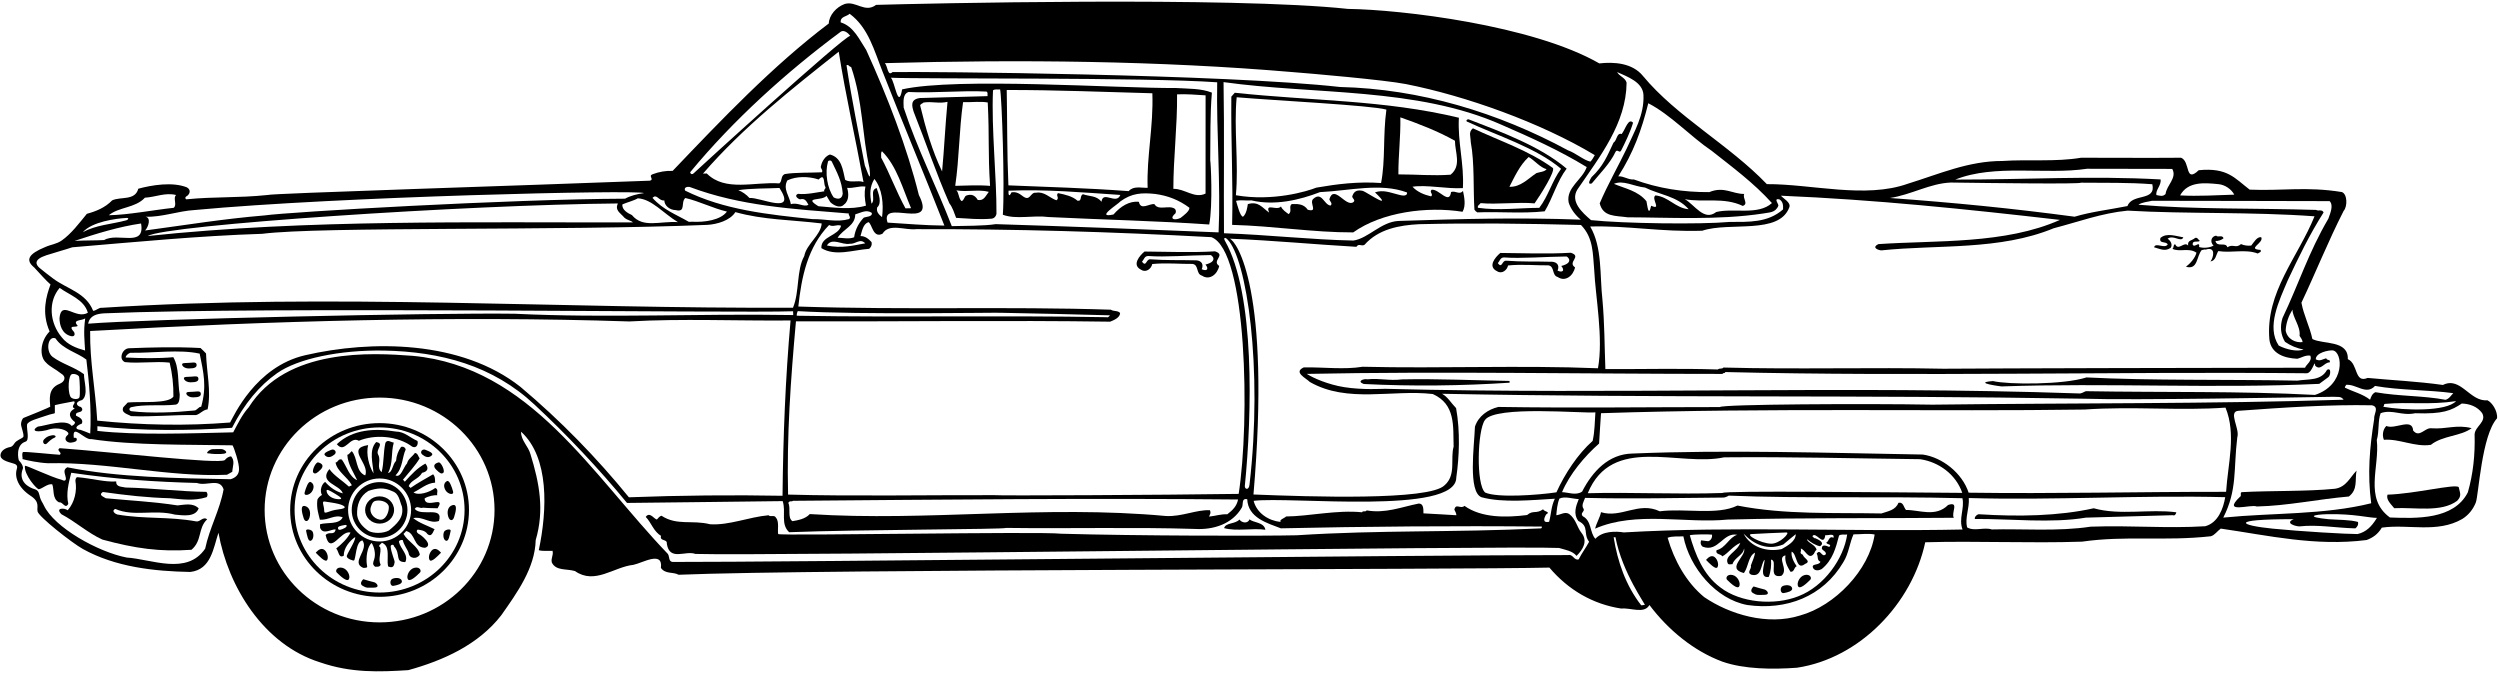 <?xml version="1.0" encoding="UTF-8"?>
<svg xmlns="http://www.w3.org/2000/svg" xmlns:xlink="http://www.w3.org/1999/xlink" width="519pt" height="140pt" viewBox="0 0 519 140" version="1.1">
<g id="surface1">
<path style=" stroke:none;fill-rule:nonzero;fill:rgb(0%,0%,0%);fill-opacity:1;" d="M 46.672 95.508 C 45.613 96.434 23.328 93.84 12.371 93.039 C 11.598 93.586 13.031 93.918 12.41 94.41 C 11.512 94.383 5.328 93.723 4.758 93.84 C 4.449 94.418 4.762 94.98 4.676 95.309 C 5.582 95.562 8.035 96.09 9.977 96.168 C 22.332 95.875 35.152 99.105 47.125 98.559 C 47.488 98.336 47.855 98.168 48.219 97.945 C 48.289 96.781 48.844 95.711 47.969 94.73 C 47.441 94.797 47.027 95.074 46.672 95.508 "/>
<path style=" stroke:none;fill-rule:nonzero;fill:rgb(0%,0%,0%);fill-opacity:1;" d="M 21.254 112.016 C 28.113 113.871 33.156 114.586 39.746 114.137 C 42.016 112.223 41.047 109.66 43.004 107.812 C 42.137 107.148 41.594 108.379 40.742 108.246 C 35.008 107.191 30.059 107.805 24.328 106.805 C 23.957 106.711 23.039 106.047 23.926 105.652 C 27.777 107.34 32.008 105.691 36.32 106.836 C 38.016 107 40.562 107.406 41.246 105.535 C 40.051 104.355 38.426 104.77 36.848 104.922 C 31.965 104.16 27.152 103.926 21.961 103.438 C 21.531 103.133 20.359 102.797 21.344 102.137 C 26.383 102.84 30.516 103.305 35.273 103.434 C 37.922 103.676 40.309 104.031 42.871 103.219 C 43.184 102.945 43.113 102.367 42.844 102.109 C 37.398 102.055 31.516 101.32 26.07 101.211 C 25.379 101.02 24.012 101.16 24.137 99.945 C 21.918 100.137 19.074 99.312 16.051 99.059 C 15.785 99.039 15.613 99.637 15.66 99.875 C 16.02 101.836 15.516 104.289 14.055 105.93 C 13.301 105.371 11.402 105.426 12.758 106.762 C 15.652 108.266 18.258 110.672 21.254 112.016 "/>
<path style=" stroke:none;fill-rule:nonzero;fill:rgb(0%,0%,0%);fill-opacity:1;" d="M 516.379 83.094 C 512.746 83.457 510.852 78.07 507.152 79.918 C 501.797 79.172 496.719 78.945 491.527 78.457 C 488.711 79.645 489.598 75.5 487.406 74.559 C 487.555 70.539 482.195 71.535 480.051 70.379 C 479.504 67.805 478.219 65.359 477.777 62.836 C 480.672 56.734 483.336 50.055 486.539 43.785 C 487.359 42.867 487.328 40.305 486.176 39.871 C 478.828 38.68 473.801 39.656 467.031 39.371 C 463.898 36.977 462.426 34.746 456.457 35.336 C 453.523 38.113 454.77 33.535 452.793 32.746 C 444.926 32.809 439.902 32.738 432.035 32.746 C 426.828 33.633 421.004 33.059 415.73 33.418 C 408.652 33.406 402.652 36.109 396.055 38.145 C 387.219 41.297 376.039 38.18 366.797 38.227 C 358.961 30.047 348.074 24.227 341.074 15.762 C 338.887 13.074 335.074 12.812 332.02 13.164 C 318.168 5.207 290.926 1.996 279.832 1.848 C 255.672 -0.746 191.051 0.746 181.879 1.012 C 179.551 2.766 177.68 0.125 175.375 0.824 C 173.598 1.453 172.113 3.188 172.055 4.879 C 160.418 13.656 149.797 24.836 139.641 35.477 C 138.367 35.406 136.789 35.66 135.484 36.172 C 134.492 36.52 135.883 37.219 134.941 37.508 C 110.035 38.473 55.73 40.16 55.582 40.48 C 49.102 41.137 44.867 40.781 38.652 41.379 C 38.438 41.281 38.426 40.91 38.637 40.797 C 39.262 40.516 39.863 39.496 38.793 38.891 C 35.801 37.711 31.543 38.41 28.711 39.176 C 28.043 41.73 25.059 40.758 23.285 41.598 C 21.797 43.121 19.969 43.859 18.031 44.387 C 16.457 46.32 14.758 48.574 12.801 49.934 C 11.723 50.688 10.477 50.781 9.332 51.312 C 5.863 52.746 5.238 53.996 7.109 55.535 C 7.988 56.496 9.738 58.434 10.488 59.059 C 9.613 61.434 8.57 64.871 10.301 68.809 C 8.258 70.871 8.176 74.059 9.551 75.262 C 10.254 76.07 11.734 76.754 12.609 77.496 C 13.926 78.246 13.375 79.281 12.363 79.684 C 9.863 80.684 10.363 82.996 10.426 84.434 C 10.336 84.547 5.613 86.496 4.926 86.746 C 4.609 86.863 4.371 87.594 4.363 88.059 C 4.355 88.609 5.125 90.426 4.801 90.746 C 4.426 91.121 3.426 91.371 2.988 92.059 C 2.77 92.406 2.504 92.727 2.152 92.793 C 1.051 92.996 0.23 93.57 0.113 94.371 C -0.043 95.441 1.363 95.809 2.863 96.246 C 3.617 96.469 3.637 96.891 3.488 97.371 C 2.988 98.996 3.738 101.211 6.363 102.934 C 8.363 104.246 7.594 105.27 7.801 106.184 C 8.051 107.289 14.926 112.703 17.188 113.961 C 23.961 117.734 32.051 118.602 39.508 118.738 C 43.824 118.246 44.281 113.797 45.352 110.598 C 47.355 121.793 54.703 133.812 66.426 137.496 C 72.926 139.746 78.801 139.496 84.766 139.121 C 92 137.125 99.301 133.855 104.043 127.754 C 107.344 123.062 111.059 117.941 111.211 112.125 C 113.043 105.895 111.988 100.324 110.129 94.305 C 109.656 92.574 108.121 91.418 108.176 89.621 C 114.051 94.996 113.621 105.824 111.852 114.223 C 112.703 114.461 113.754 114.328 114.707 114.352 C 114.945 115.297 114.324 115.844 114.562 116.785 C 115.457 118.559 117.555 118.023 119.367 118.551 C 123.465 121.449 127.426 117.691 131.48 117.262 C 133.371 116.891 137.68 114.234 137.203 117.895 C 138.137 119.238 139.707 118.668 140.887 119.32 C 169.719 118.121 303.812 118.277 321.652 117.832 C 325.586 122.473 330.688 125.445 336.574 126.336 C 338.523 126.125 341.363 127.523 342.418 125.594 C 346.312 130.766 351.613 135.156 357.594 137.367 C 362.074 138.93 367.926 138.996 373.051 138.621 C 386.098 136.672 396.973 125.273 399.68 112.574 C 410.395 112.27 421.289 112.809 432.215 112.449 C 441.422 111.137 449.379 112.391 458.965 111.328 C 459.805 111.094 460.309 110.234 461.031 109.738 C 470.844 111.152 480.68 113.465 491.312 112.109 C 492.672 111.594 493.656 110.883 494.465 109.539 C 499.934 108.75 505.961 110.746 511.156 107.746 C 512.52 106.902 513.43 105.684 513.973 104.34 C 514.566 102.875 515.16 90.414 518.387 86.84 C 518.543 85.289 517.301 83.496 516.379 83.094 Z M 486.973 79.902 C 489.133 79.633 491.207 82.129 493.051 80.121 C 498.148 81.035 504.156 80.922 509.301 81.621 C 508.891 82.004 508.465 82.816 507.676 82.996 C 503.109 82.121 497.977 82.289 493.145 81.422 C 492.465 81.703 492.223 82.398 492.027 82.984 C 490.461 81.762 488.547 81.34 486.832 80.488 C 486.664 80.176 487.141 80.164 486.973 79.902 Z M 509.887 83.273 C 507.801 85.496 499.113 85.215 494.707 84.441 C 495.074 84.324 494.746 83.965 495.113 83.848 C 500.227 83.387 504.176 84.121 509.887 83.273 Z M 486.531 82.98 C 458.613 83.871 431.246 83.637 401.148 84.008 C 387.621 83.754 357.41 83.918 357.059 84.508 C 341.949 84.512 326.742 84.727 311.051 84.48 C 308.898 85.016 306.93 86.34 306.199 88.578 C 306.051 92.621 304.719 102.121 307.562 103.227 C 312.051 104.457 318.219 103.789 322.781 103.535 C 321.984 105.25 322.074 106.516 321.598 108.324 C 320.18 108.629 320.52 107.562 320.973 106.809 C 322.012 106.199 320.48 106.242 320.359 105.719 C 318.91 106.762 318.305 105.828 317.016 106.922 C 312.699 107.465 307.578 107.555 304.02 105.016 C 303.25 105.777 302.207 104.379 301.93 105.812 C 302.152 106.23 302.379 106.699 302.332 106.965 C 300.32 106.809 297.781 106.723 295.508 106.574 C 295.484 105.781 295.605 104.512 294.496 104.543 C 290.82 105.281 287.586 106.641 283.711 105.957 C 283.512 106.383 282.918 105.926 282.77 106.352 C 277.578 105.812 271.648 107.191 267 107.219 C 266.641 107.598 265.488 107.895 265.871 108.359 C 263.383 108.113 260.906 106.543 260.254 103.973 C 267.836 103.023 302.332 106.965 302.324 99.148 C 302.941 94.852 303.164 89.613 302.285 84.727 C 301.309 83.75 300.531 82.348 299.352 81.746 C 344.59 82.641 385.508 81.965 432.121 82.766 C 443.301 83.121 476.676 82.496 484.426 82.371 C 485.203 82.469 485.996 82.176 486.531 82.98 Z M 331.203 85.605 C 331.051 87.562 331.102 89.41 330.633 91.535 C 327.59 94.211 324.855 98.355 323.113 102.207 C 319.219 102.789 310.855 103.387 308.324 102.254 C 306.387 100.621 306.719 89.289 308.273 87.199 C 310.387 84.121 328.891 85.883 331.203 85.605 Z M 254.301 49.996 C 253.953 49.391 254.277 49.164 254.789 49.672 C 258.801 53.621 262.219 76.289 259.398 100.617 C 259.25 101.902 258.359 101.559 258.426 100.871 C 259.926 85.949 260.551 60.996 254.301 49.996 Z M 251.172 105.918 C 248.367 105.785 245.348 107.297 242.066 107.125 C 216.645 104.777 192.66 108.305 168.105 106.723 C 167.184 107.754 165.605 108.008 164.504 108.199 C 163.426 107.438 164.215 105.512 163.656 104.418 C 163.902 103.832 164.391 104.238 164.594 103.969 C 196.543 103.707 226.273 103.398 257.023 103.695 C 256.746 105.078 255.926 105.891 254.785 106.77 C 253.41 106.703 252.473 107.098 250.996 107.246 C 251.195 106.766 251.449 106.492 251.172 105.918 Z M 206.395 102.793 C 192.871 102.754 176.824 103.043 163.605 102.676 C 163.312 90.379 164.148 78.734 165.238 66.715 C 185.629 66.773 209.547 66.469 230.473 66.781 C 231.309 66.441 232.512 65.93 232.535 64.98 C 232.047 64.41 231.207 64.699 230.613 64.293 C 208.938 63.582 188.098 64.379 165.73 63.637 C 166.402 57.438 167.656 51.328 172.121 46.711 C 173.035 47.215 173.648 46.512 174.609 46.852 C 174.09 49.031 170.391 48.977 170.516 51.512 C 173.414 53.277 177.023 51.906 180.449 51.652 C 180.859 51.273 181.059 50.844 180.938 50.266 C 180.34 49.598 179.582 48.984 178.633 49.012 C 178.973 47.945 179.145 46.516 180.293 46.113 C 181.043 46.461 181.234 49.57 183.215 48.512 C 184.574 46.254 187.895 47.852 190.211 47.574 C 210.812 47.523 230.793 48.125 251.48 49.234 C 258.926 51.996 259.477 87.516 257.148 102.531 C 241.309 102.766 207.191 102.93 206.395 102.793 Z M 130.641 66.734 C 141.555 66.109 152.93 66.637 164.121 66.531 C 163.039 78.711 162.582 90.664 162.453 102.922 C 152.41 102.727 141.059 102.836 130.559 103.238 C 123.883 95.027 116.32 87.262 108.043 80.312 C 95.781 70.621 77.117 70.57 63.332 73.75 C 53.051 76.121 48.477 86.477 47.773 87.711 C 38.707 88.441 29.512 88.277 20.188 87.324 C 19.785 80.574 18.633 75.168 18.715 68.719 C 56.367 66.605 94.371 65.535 130.641 66.734 Z M 18.301 67.199 C 18.625 65.5 20.094 65.141 21.621 65.047 C 55.758 63.609 153.039 65.047 164.648 64.617 C 164.656 64.879 164.664 65.145 164.672 65.406 C 144.75 65.07 126.238 66.066 106.824 65.133 C 90.918 64.895 29.426 66.246 18.301 67.199 Z M 165.602 64.59 C 178.773 65.383 207.07 64.848 207.812 64.934 C 215.582 65.086 222.879 65.25 230.438 65.461 C 230.336 65.57 230.082 66 229.707 65.852 C 208.145 65.453 187.664 65.922 165.414 65.547 C 165.352 65.176 165.504 64.91 165.602 64.59 Z M 166.059 41.387 C 167.156 41.094 167.387 41.773 167.832 42.5 C 166.949 43.105 165.598 41.93 164.184 42.391 C 163.926 40.762 162.457 39.219 163.465 37.445 C 165.34 36.551 167.93 36.582 169.953 37.266 C 171.34 35.801 170.934 38.188 171.316 38.758 C 171.594 39.172 170.91 39.297 171.133 39.715 C 169.605 39.914 167.402 40.453 165.656 40.238 C 164.77 40.633 165.684 41.293 166.059 41.387 Z M 161.789 38.074 C 156.656 37.691 150.539 39.871 146.73 36.016 C 146.469 36.023 146.203 36.031 145.941 36.039 C 154.277 26.402 164.305 18.512 174.121 10.734 C 175.602 20.098 177.52 28.281 179.266 37.797 C 178.145 37.352 176.527 38.031 175.449 37.32 C 174.969 35.273 174.738 32.691 172.293 32.074 C 171.297 32.422 170.641 33.496 170.457 34.398 C 170.211 34.984 170.898 35.176 170.652 35.766 C 168.277 35.887 165.105 35.762 162.898 36.141 C 162.012 36.59 162.461 37.527 161.789 38.074 Z M 155.59 41.102 C 154.938 40.379 154.129 39.82 153.273 39.477 C 155.797 39.09 159.234 39.148 161.816 39.023 C 165.57 44.781 157.75 40.883 155.59 41.102 Z M 175.734 13.543 C 176.203 13.32 176.324 13.949 176.691 13.887 C 179.168 21.105 178.938 27.98 180.508 34.906 C 180.926 38.594 179.992 35.398 179.539 34.355 C 178.301 27.891 176.77 20.383 175.734 13.543 Z M 174.949 40.188 C 174.824 41.301 174.035 41.48 173.07 40.98 C 171.695 39.012 171.25 35.809 171.875 33.625 C 171.875 33.266 172.562 33.188 172.703 33.594 C 173.77 35.836 174.773 37.605 174.949 40.188 Z M 171.582 40.652 C 171.805 41.066 172.137 41.535 172.359 41.949 C 172.75 42.375 174.305 43.48 175.227 42.453 C 176.363 41.625 176.156 39.941 175.867 39 C 177.297 39.117 178.285 38.562 179.664 38.734 C 179.387 40.168 179.523 41.273 179.773 42.691 C 176.633 43.625 172.863 43.047 169.898 42.812 C 166.621 40.793 170.664 41.785 171.582 40.652 Z M 177.555 44.5 C 178.812 44.145 179.848 43.43 180.98 44.191 C 181.16 45.031 179.84 44.961 179.316 45.188 C 178.188 46.383 177.539 47.719 177.316 49.258 C 176.223 49.711 174.785 49.332 173.887 49.355 C 175.152 47.418 177.516 46.93 177.555 44.5 Z M 183.102 31.402 C 186.199 34.484 187.387 39.152 189.141 43.223 C 188.77 43.23 188.348 43.242 187.977 43.254 C 186.086 39.82 184.711 36.004 182.93 32.727 C 182.969 32.305 182.793 31.727 183.102 31.402 Z M 183.117 45.082 C 182.414 44.52 181.871 43.953 182.109 43.051 C 183.141 42.121 182.398 40.242 181.996 39.039 C 180.477 39.504 181.852 41.418 180.926 42.289 C 180.555 40.348 180.512 38.816 181.52 37.148 C 183.16 39.164 183.461 42.324 183.117 45.082 Z M 179.625 50.516 C 177.469 50.891 174.691 51.656 171.66 50.949 C 172.773 49.227 174.777 50.914 176.406 50.605 C 177.621 50.73 178.535 49.383 179.625 50.516 Z M 205.02 19.957 C 200.32 20.09 195.676 20.219 190.977 20.352 C 188.926 20.621 189.301 21.996 189.688 23.238 C 192.242 29.664 194.32 35.895 197.086 42.207 C 197.742 43.031 198.094 44.184 198.492 45.23 C 201.188 45.367 203.152 45.629 205.945 45.391 C 206.469 45.27 206.723 44.945 206.867 44.414 C 206.914 36.699 205.793 26.855 206.145 18.762 C 206.508 18.438 207.145 18.629 207.621 18.562 C 207.98 20.086 208.605 38.555 208.191 44.586 C 211.02 45.617 214.426 44.625 217.715 45.059 C 228.559 45.598 240.238 45.852 251.035 46.605 C 251.816 42.516 251.352 33.445 251.242 33.289 C 251.312 28.32 251.191 24.047 251.586 19.227 C 249.344 18.34 246.812 18.438 244.164 18.273 C 231.91 18.355 198.688 16 187.281 18.555 C 186.508 22.961 185.758 16.906 184.945 16.137 C 191.344 16.434 237.762 16.023 252.688 17.086 C 252.5 27.336 253.441 38.297 252.98 48.242 C 237.859 47.609 221.941 47 206.715 46.531 C 204.242 46.918 200.387 46.867 197.59 46.945 C 194.344 38.531 190.43 30.93 187.602 22.348 C 187.551 20.996 187.414 19.5 188.617 19.098 C 193.91 19.371 199.754 18.73 204.781 19.012 C 205.152 19.16 204.957 19.641 205.02 19.957 Z M 198.305 38.578 C 199.148 32.902 199.094 27.148 199.93 21.211 C 202.051 21.246 203.516 21.004 205.055 21.277 C 205.422 28.66 205.078 31.523 205.539 38.59 C 203.422 38.383 200.047 38.531 198.305 38.578 Z M 205.273 39.828 C 204.551 40.746 204.262 41.723 202.984 41.512 C 202.371 40.473 201.598 40.223 200.551 40.621 C 200.188 40.844 200.145 41.523 199.676 41.746 C 199.035 41.5 199.082 39.93 198.543 39.523 C 200.922 39.91 203.215 39.258 205.273 39.828 Z M 196.703 21.141 C 196.215 26.277 196.027 30.828 195.578 35.594 C 193.504 31.266 192.156 26.605 191.02 21.883 C 191.168 21.508 191.539 21.496 191.742 21.281 C 193.531 21.02 194.973 21.559 196.703 21.141 Z M 250.273 40.184 C 247.98 41.305 245.965 39.141 243.59 39.207 C 243.574 33.027 244.434 26.031 244.359 19.59 C 246.152 19.484 248.535 19.684 250.281 19.793 C 250.242 25.922 250.312 34.055 250.273 40.184 Z M 246.922 43.129 C 246.996 43.812 245.648 44.801 245.078 45.242 C 244.051 45.746 242.766 45.621 243.738 44.539 C 244.211 44.316 244.191 43.68 243.918 43.371 C 242.73 42.453 240.496 43.84 239.664 42.383 C 238.605 42.199 236.801 43.781 236.43 41.891 C 234.469 41.684 232.602 42.844 231.168 44.523 C 227.285 45.371 232.062 42.438 232.621 41.789 C 234.953 40.086 237.062 39.973 239.816 40.266 C 242.469 40.613 244.816 41.551 246.922 43.129 Z M 219.309 41.582 C 217.922 41.094 216.77 39.699 215.09 40.012 C 213.816 39.836 213.93 41.996 212.254 40.672 C 211.605 40.16 210.91 39.758 209.965 39.941 C 209.52 41.012 209.289 40.438 209.371 39.59 C 217.129 39.266 224.754 39.949 232.586 40.469 C 231.746 42.605 228.965 39.461 228.664 41.898 C 227.676 40.555 226.098 40.809 224.816 40.316 C 224.086 40.656 224.699 41.801 223.691 41.668 C 222.664 40.746 221.066 40.371 219.633 40.094 C 219.121 40.637 220.031 41.086 219.309 41.582 Z M 238.25 38.988 C 236.824 39.027 235.332 38.543 234.309 39.68 C 225.625 39.027 217.695 38.828 209.344 38.48 C 209.035 31.359 209.121 25.07 208.996 18.684 C 218.98 18.664 229.609 19.105 239.23 19.363 C 239.477 26.328 238.016 32.496 238.25 38.988 Z M 325.648 42.023 C 326.059 43.387 327.098 44.73 328.18 45.598 C 315.012 45.121 303.508 45.445 290.367 45.867 C 286.727 46.023 284.078 49.48 280.973 49.938 C 272.148 49.762 263.352 48.742 254.098 48.422 C 254.02 38.227 254.195 27.555 254.008 17.047 C 272.887 19.688 294.074 18.086 311.672 25.883 C 317.715 28.516 323.707 31.199 329.402 34.684 C 328.527 37.297 325.086 38.926 325.648 42.023 Z M 255.289 49.551 C 264.598 49.922 272.809 50.746 281.59 51.238 C 282.098 50.434 282.594 51.211 283.27 50.824 C 286.188 47.52 290.551 46.762 294.559 46.543 C 305.695 46.281 316.422 46.402 328.211 46.707 C 330.82 49.379 330.648 52.66 330.953 55.977 C 331.219 61.621 332.887 70.188 331.738 76.453 C 315.664 75.793 299.047 76.527 282.871 76.137 C 279.086 76.77 274.738 76.207 270.672 76.266 C 268.43 77.281 271.105 78.473 271.922 79.297 C 279.707 83.777 289.129 80.82 297.449 81.801 C 302.211 83.938 301.652 88.496 301.773 92.719 C 301.051 95.219 302.359 98.617 299.887 100.746 C 296.719 103.957 271.852 103.121 260.219 102.656 C 263.887 59.957 256.68 50.039 255.289 49.551 Z M 480.629 75.91 C 481.77 77.094 482.508 75.168 483.621 75.246 C 483.973 74.547 482.992 74.898 482.926 74.371 C 482.191 74.551 481.609 75.09 480.75 74.586 C 480.766 73.211 483.402 72.668 484.301 72.746 C 486.371 73.059 486.973 79.902 480.59 81.984 C 464.98 81.156 449.094 81.496 433.027 81.211 C 432.504 81.383 432.145 81.762 431.508 81.676 C 382.688 79.996 335.738 81.961 287.547 80.715 C 287 80.703 282.918 80.988 279.051 80.371 C 275.707 79.84 272.59 78.469 271.293 77.621 C 298.852 77.059 329.344 77.629 357.602 77.625 C 357.699 77.305 358.078 77.613 358.172 77.238 C 397.395 78.199 439.777 77.109 478.93 77.488 C 480.09 77.352 480.586 74.379 480.629 75.91 Z M 478.008 71.02 C 476.535 71.219 474.82 70.367 474.508 68.633 C 474.57 67.047 475.109 65.605 475.918 64.262 C 475.91 65.848 477.652 67.805 477.391 69.715 C 477.613 70.133 477.992 70.488 478.008 71.02 Z M 483.629 41.754 C 484.5 42.629 483.754 44.285 483.363 45.406 C 479.23 52.445 477.246 58.891 473.852 66.012 C 473.32 67.715 473.422 69.402 474.363 70.961 C 475.547 71.773 476.828 72.32 478.211 72.543 C 476.957 73.105 474.566 72.539 473.062 71.738 C 470.473 67.848 473.121 62.492 474.953 58.164 C 477.195 53.398 479.492 48.633 482.375 44.113 C 482.09 43.383 481.262 43.883 480.828 43.578 C 468.301 43.191 455.523 43.496 443.93 42.504 C 444.758 41.949 445.812 41.922 446.758 41.684 C 460.016 41.68 470.848 41.746 483.629 41.754 Z M 460.555 38.23 C 461.93 38.352 463.277 39.316 463.836 40.41 C 460.562 40.504 456.242 40.781 452.59 40.566 C 454.199 37.617 457.691 37.941 460.555 38.23 Z M 433.262 35.035 C 439.121 35.031 445.039 35.074 450.957 35.066 C 452.012 36.941 449.785 38.43 449.57 40.281 C 448.953 40.883 448.426 40.621 447.676 40.496 C 447.434 39.445 448.73 38.512 448.535 37.25 C 433.934 36.445 420.648 37.293 405.91 37.285 C 414.164 33.988 424.633 36.336 433.262 35.035 Z M 404.977 37.895 C 413.801 38.016 431.926 38.242 432.02 37.926 C 437.199 37.988 441.789 37.859 446.82 38.246 C 447.66 41.867 442.645 40.055 441.664 42.777 C 437.988 43.516 434.199 43.938 430.688 44.988 C 417.594 43.242 405.938 42.09 392.336 41.102 C 396.754 40.449 400.648 38.066 404.977 37.895 Z M 427.645 45.652 C 416.27 50.727 401.984 49.859 389.965 50.676 C 388.348 51.461 390.16 51.988 390.582 51.977 C 402.434 50.746 415.094 52.027 426.371 47.379 C 431.406 46.078 436.266 44.25 441.691 43.727 C 453.809 44.441 467.527 43.953 480.496 44.906 C 477.09 53.348 470.27 60.672 471.125 70.473 C 471.477 73.473 474.301 74.371 476.945 74.48 C 477.836 74.246 478.559 73.695 479.617 73.824 C 480.074 74.973 478.773 75.645 478.527 76.34 C 463.316 76.344 413.984 76.465 403.422 76.547 C 388.57 76.227 373.105 76.715 357.777 76.301 C 357.523 76.676 356.934 76.375 356.625 76.703 C 348.746 76.449 341.309 76.656 333.277 76.621 C 333.086 71.66 333.121 67.273 332.66 62.164 C 332.098 57.266 332.672 51.336 330.121 47.023 C 337.879 46.805 344.891 48.191 353.387 47.898 C 359.09 45.996 369.387 48.789 371.473 43.008 C 371.816 42.047 370.262 41.246 369.715 40.629 C 389.281 41.449 408.09 43.402 427.645 45.652 Z M 355.352 31.312 C 359.672 34.73 364.039 37.934 367.855 42.156 C 364.973 44.773 359.801 43.125 356.289 44.016 C 353.754 45.988 351.863 42.555 349.77 41.348 C 353.539 42.086 357.836 40.855 361.801 42.75 C 363.055 42.293 361.703 41.223 362.098 40.262 C 359.617 40.277 357.926 38.621 354.852 39.883 C 349.52 39.926 344.266 39.125 339.195 37.258 C 337.984 37.348 337.113 36.527 335.953 36.609 C 339.094 31.715 340.809 26.969 342.184 21.434 C 346.848 23.84 350.988 28.371 355.352 31.312 Z M 342.781 42.707 C 342.219 45.258 341.984 42.57 341.805 41.781 C 340.055 39.613 337.398 39.16 335.047 38.168 C 336.98 37.32 339.129 38.688 341.516 38.938 C 344.516 40.438 348.164 40.703 350.566 43.438 C 347.812 43.199 346.426 40.859 343.672 40.566 C 342.688 41.227 345.082 43.75 342.781 42.707 Z M 337.68 17.176 C 337.438 16.129 336.164 15.848 335.715 14.961 C 337.805 15.906 341.055 17.027 341.184 19.719 C 341.355 23.941 339.285 27.273 337.695 30.855 C 335.949 34.496 333.734 38.363 332.098 42.215 C 332.812 45.098 335.426 44.746 337.883 45.113 C 346.441 45.137 356.707 45.746 366.016 44.324 C 367.25 44.062 368.551 44.25 369.191 42.703 C 369.234 42.277 368.145 41.148 369.367 41.375 C 370.172 41.828 370.195 42.621 370.164 43.469 C 367.008 46.262 363.066 46.066 359.07 46.074 C 353.062 46.625 336.969 46.406 330.297 45.699 C 328.508 44.164 325.906 41.859 327.473 39.332 C 332.191 32.438 337.598 25.578 337.68 17.176 Z M 268.211 14.957 C 271.758 15.227 287.477 16.586 291.883 17.457 C 304.211 19.895 319.758 25.402 331.078 32.203 C 330.773 32.688 330.574 33.172 330.164 33.551 C 328.781 33.273 327.156 31.785 325.504 31.199 C 311.02 23.367 294.77 18.438 278.176 18.059 C 254.383 15.398 192.09 14.828 185.281 14.965 C 184.254 15.945 184.297 13.727 183.695 13.109 C 211.562 12.324 240.73 12.613 268.211 14.957 Z M 176.383 2.855 C 180.32 5.754 181.516 10.633 183.219 14.863 C 187.484 25.785 191.785 35.91 196.055 46.832 C 191.828 46.789 188.438 46.465 184.258 46.211 C 182.527 40.977 194.719 48.242 190.754 40.48 C 188.309 30.621 184.262 20.117 179.816 10.363 C 178.438 8.289 177.25 5.473 174.531 4.648 C 174.391 3.387 175.82 3.453 176.383 2.855 Z M 174.586 6.551 C 175.312 6.16 176.129 6.93 176.512 7.445 C 175.242 7.43 144.316 35.641 144.02 35.961 C 143.688 36.312 143.312 36.125 143.289 35.742 C 152.23 24.926 163.254 14.949 174.586 6.551 Z M 143.164 38.809 C 153.734 42.789 164.582 43.383 176.23 44.324 C 176.027 44.648 176.777 45.102 176.262 45.484 C 173.586 46.195 171.613 45.457 168.656 45.488 C 159.438 44.531 150.273 43.574 142.234 39.574 C 141.898 38.898 142.688 38.719 143.164 38.809 Z M 137.91 41.598 C 137.941 42.707 139.035 43.605 140.301 43.621 C 142.48 44.145 141.246 41.98 142.281 41.105 C 145.258 41.816 147.938 43.219 150.914 43.926 C 149.594 45.707 146.277 46.168 143.738 46.031 C 143.527 46.035 143.266 46.043 143 46.051 C 140.312 44.488 137.648 43.559 135.465 41.086 C 136.336 40.109 136.812 41.812 137.91 41.598 Z M 140.73 46.113 C 136.926 45.871 133.477 47.43 131.18 44.641 C 130.379 44.293 129.035 43.539 129.219 42.426 C 130.262 41.973 131.574 41.672 132.402 41.172 C 135.312 41.301 137.801 44.371 140.73 46.113 Z M 129.625 45.188 C 130.25 45.75 131.109 45.805 131.383 46.168 C 98.637 46.242 63.855 45.477 30.68 48.996 C 34.238 46.684 97.312 42.496 128.262 42.238 C 127.613 43.684 128.75 44.156 129.625 45.188 Z M 40.457 43.598 C 70.223 40.809 132.301 39.371 133.703 40.086 C 132.258 40.273 130.82 40.656 129.766 41.246 C 105.629 41.344 60.051 43.996 54.91 44.723 C 46.266 45.441 38.59 46.715 30.117 47.852 C 30.836 47.094 31.414 45.172 30.195 44.996 C 33.633 45.113 36.922 43.805 40.457 43.598 Z M 30.086 41.039 C 32.301 40.922 34.277 39.918 36.566 40.484 C 35.844 41.09 36.836 42.539 36.059 43.141 C 31.953 43.574 26.594 44.621 22.582 44.684 C 24.699 42.934 28.086 43.207 30.086 41.039 Z M 26.238 45.246 C 26.906 45.215 26.578 45.645 26.234 45.734 C 23.152 46.566 19.906 46.691 17.188 48.215 C 19.051 46.051 24.043 45.355 26.238 45.246 Z M 29.285 46.395 C 30.168 51.496 24.477 48.168 21.617 49.836 C 19.77 49.938 17.816 49.887 15.492 50.008 C 19.996 48.508 24.707 47.055 29.285 46.395 Z M 8.195 55.609 C 7.461 54.965 6.871 53.891 9.613 52.996 C 11.738 52.309 13.32 51.906 15.004 51.34 C 28.23 50.23 41.242 48.965 54.434 48.539 C 66.551 46.996 116.379 47.961 146.82 46.684 C 148.879 46.574 151.602 45.758 152.66 44.035 C 158.52 45.668 164.168 45.613 170.582 46.387 C 170.438 48.82 167.426 50.648 166.969 53.141 C 165.309 56.148 166.016 60.512 164.629 63.879 C 116.516 64.121 69.043 60.859 21.219 63.895 C 20.477 63.809 20.074 64.457 19.336 64.531 C 17.855 60.738 13.93 60.008 11.035 57.828 C 10.496 57.426 8.734 56.082 8.195 55.609 Z M 14.73 69.781 C 15.488 69.934 15.613 69.434 15.387 68.957 C 13.926 67.309 15.832 68.094 16.133 67.633 C 14.926 66.309 16.906 66.625 17.691 66.105 C 17.301 68.871 17.551 70.496 17.664 72.766 C 15.91 72.285 14.043 71.598 12.836 70.047 C 10.301 67.059 9.926 62.621 12.387 59.762 C 14.277 61.184 17.473 62.152 18.238 64.93 C 15.691 66.426 12.719 62.129 12.352 66.047 C 12.363 67.496 12.863 69.309 14.73 69.781 Z M 10.887 74.062 C 9.426 72.871 9.926 69.621 11.52 70.242 C 13.012 72.523 16.148 73.23 17.93 74.656 C 18.473 78.973 19.02 85.141 18.73 90.008 C 17.863 89.684 17.25 89.398 16.738 89.246 C 15.457 89.145 15.613 88.434 16.988 87.938 C 17.305 87.203 16.801 86.746 15.773 86.285 C 15.59 85.34 16.766 85.836 17.062 85.141 C 17.141 84.91 17.008 84.703 16.805 84.496 C 15.863 84.309 15.426 83.434 17.043 83.047 C 18.449 81.984 17.387 79.055 17.434 77.684 C 15.383 76.156 12.938 75.59 10.887 74.062 Z M 14.801 82.559 C 14.113 82.059 14.051 78.684 14.738 77.809 C 15.059 77.406 16.301 77.746 16.426 78.246 C 16.551 78.746 16.676 82.059 16.488 82.496 C 16.301 82.934 15.328 82.945 14.801 82.559 Z M 49.621 97.562 C 49.551 98.391 49.125 99.098 47.891 99.488 C 36.844 99.27 24.535 99.141 13.965 97.008 C 12.977 97.562 13.527 98.34 13.652 99.129 C 13.773 99.781 13.426 99.934 12.863 99.621 C 10.613 99.059 5.699 96.672 5.176 96.684 C 4.926 98.559 7.676 101.598 8.051 101.559 C 8.746 101.488 9.84 100.387 10.84 100.527 C 11.293 101.574 10.766 103.543 12.266 104.293 C 13.055 104.109 13.523 105.789 14.176 104.605 C 13.695 102.457 14.219 100.379 14.789 98.145 C 23.828 99.484 32.254 100.043 40.887 100.266 C 42.863 101 45.609 99.129 46.418 101.59 C 45.641 105.891 43.477 109.648 42.594 113.898 C 38.789 119.496 31.488 116.078 26.301 115.746 C 20.352 114.594 11.238 109.496 9.113 104.934 C 8.793 104.242 8.551 104.059 8.301 103.246 C 8.125 102.668 8.133 101.816 7.188 101.551 C 6.113 101.246 3.676 100.059 4.738 97.309 C 4.867 96.977 4.617 96.453 4.305 96.031 C 4.18 95.859 4.059 95.715 3.938 95.602 C 3.82 95.492 3.137 92.371 5.301 91.684 C 6.207 91.398 5.488 88.996 5.613 88.184 C 5.738 87.371 7.926 86.871 9.738 86.246 C 11.551 85.621 11.387 86.102 11.387 85.289 C 11.387 85.062 11.379 84.305 11.387 84.109 C 13.176 83.684 14.238 83.559 15.363 83.309 C 15.902 83.719 14.488 84.371 15.523 84.816 C 13.805 85.695 14.613 86.934 15.562 87.621 C 15.582 87.914 15.418 88.184 14.883 88.426 C 13.676 86.82 9.445 88.41 7.863 88.559 C 6.676 89.184 6.926 89.934 9.676 89.309 C 12.238 88.371 14.176 89.496 14.188 89.977 C 14.25 90.238 13.934 90.352 13.781 90.566 C 13.172 91.379 14.141 92.09 14.98 91.855 C 15.348 91.793 16.137 91.664 15.906 91.035 C 15.797 90.828 15.535 90.891 15.324 90.895 C 14.918 87.738 17.609 91.465 18.977 91.16 C 27.676 92.5 39.344 92.281 48.273 92.449 C 48.551 92.812 49.727 96.277 49.621 97.562 Z M 78.801 129.207 C 65.621 129.207 54.938 118.762 54.938 105.871 C 54.938 92.984 65.621 82.539 78.801 82.539 C 91.98 82.539 102.664 92.984 102.664 105.871 C 102.664 118.762 91.98 129.207 78.801 129.207 Z M 327.73 116.129 C 326.789 116.418 326.539 115 325.594 115.234 C 296.754 115.203 160.199 116.719 139.648 116.66 C 138.75 116.582 139.039 115.57 138.652 115 C 122.926 98.621 110.051 76.121 85.676 73.871 C 77.301 73.246 59.48 72.117 51.645 84.539 C 50.211 86.164 49.363 87.984 48.41 89.754 C 39.227 89.957 28.484 90.387 20.219 89.457 C 20.215 89.297 20.223 88.59 20.219 88.484 C 29.441 89.492 39.422 89.426 48.172 88.809 C 50.719 83.809 53.844 80.062 57.531 77.469 C 61.816 74.449 70.551 72.621 79.676 72.781 C 91.457 72.988 102.336 75.883 111 84.031 C 117.617 90.184 124.371 97.336 130.168 104.41 C 140.516 104.277 151.238 104.188 162.484 104.031 C 163.234 106.332 161.98 108.746 163.828 110.488 C 178.496 109.918 208.605 109.914 208.859 109.594 C 221.488 109.766 236.004 109.41 248.059 109.809 C 251.812 110.023 255.797 108.852 257.812 105.363 C 258.164 104.773 257.648 103.359 258.926 103.641 C 259.086 107.492 263.078 108.594 265.906 109.68 C 283.172 109.297 302.129 109.137 320.094 109.316 C 320.152 109.527 319.996 109.582 319.945 109.691 C 301.48 110.578 286.617 110 269.219 111.121 C 262.551 111.289 236.16 111.254 220.301 110.801 C 216.062 110.289 162.25 111.277 161.551 110.871 C 161.371 110.086 161.812 108.273 161.102 107.5 C 160.766 106.773 159.938 107.43 159.555 106.965 C 155.395 107.344 151.375 109.094 147.406 108.836 C 143.684 107.887 140.551 109.188 137.32 107.062 C 136.902 107.18 136.648 107.555 136.391 107.828 C 135.918 107.945 134.914 106.074 134.051 107.312 C 135.191 108.441 135.668 110.328 137.227 111.234 C 136.891 112.461 138.562 111.781 138.434 112.895 C 139.016 116.574 142.328 114.211 144.355 114.996 C 158.473 115.445 313.441 113.254 323.652 113.758 C 324.93 114.145 326.469 114.367 327.289 115.402 C 328.625 114.094 329.684 112.324 328.316 110.617 C 327.387 109.48 327.18 107.742 325.723 106.676 C 324.812 106.172 323.984 106.883 323.09 106.961 C 323.168 106.008 323.285 104.578 323.734 103.512 C 324.824 102.949 326.59 103.59 327.75 103.609 C 327.156 105.102 326.566 106.652 327.664 108.152 C 330.023 109.301 328.586 110.77 329.902 112.473 C 329.148 113.867 328.434 114.734 327.73 116.129 Z M 340.691 125.629 C 337.539 121.578 335.801 116.621 334.996 111.539 C 335.156 111.535 335.262 111.531 335.367 111.527 C 336.801 118.996 341.73 125.609 341.469 125.617 C 341.371 125.496 340.785 125.754 340.691 125.629 Z M 373.695 127.777 C 366.945 129.922 359.059 127.555 353.781 123.953 C 350.051 120.887 347.547 116.309 346.199 111.648 C 347.141 111.25 348.359 111.426 349.465 111.344 C 350.758 117.855 356.227 124.41 362.754 125.602 C 370.816 126.746 378.449 123.891 382.684 116.695 C 383.797 114.922 383.996 112.645 384.789 110.93 C 386.27 110.941 387.848 110.688 389.176 110.965 C 388.062 118.34 380.93 125.777 373.695 127.777 Z M 353.488 113.5 C 356.746 114.73 357.68 110.426 360.656 111.027 C 358.977 111.5 358.25 113.789 356.359 114.215 C 356.07 115.172 357.227 114.93 357.559 115.5 C 358.809 114.832 359.719 113.379 361.281 112.703 C 360.648 114.566 357.871 115.387 358.711 117 C 358.93 117.309 359.348 117.086 359.664 117.133 C 360.047 115.746 361.988 115.219 362.055 113.844 C 362.68 115.41 358.211 118.016 362.039 118.965 C 363.008 117.617 362.945 115.402 364.352 114.727 C 364.266 115.469 363.82 116.484 363.477 117.395 C 363.707 118.125 362.562 118.793 363.527 119.293 C 365.766 119.918 365.48 117.285 366.293 116.207 C 366.566 116.566 364.98 120.152 367.188 119.773 C 367.633 118.703 367.75 117.273 367.664 116.168 C 369.203 116.387 366.879 120.148 369.82 119.539 C 371.422 118.227 368.766 115.766 370.652 115.289 C 370.48 116.723 371.09 117.656 371.699 118.695 C 372.547 118.777 372.359 117.832 372.988 117.547 C 372.383 116.668 371.77 115.523 371.949 114.516 C 373.074 114.957 372.855 118.555 374.719 117.078 C 376.18 116.508 374.367 115.871 374.293 115.188 C 373.383 114.738 374.066 114.664 373.836 113.879 C 374.789 114.066 375.438 116.371 376.559 114.965 C 376.762 114.695 376.754 114.379 377.117 114.156 C 376.93 113.055 375.121 112.629 375.152 111.941 C 375.965 112.656 377.039 113.262 377.836 113.398 C 379.027 112.625 377.32 111.934 376.84 111.734 C 376.574 111.797 376.461 111.48 376.246 111.328 C 376.953 110.148 378.586 113.695 378.934 111.094 C 379.465 111.238 380.871 110.566 380.637 111.629 C 379.621 111.184 379.711 112.449 379.133 112.621 C 379.254 113.148 380.41 112.902 379.742 113.555 C 379.207 113.305 378.137 112.859 378.223 113.969 C 378.496 114.332 379.137 114.523 379.047 115.055 C 378.172 115.922 377.953 113.766 377.141 114.949 C 377.523 115.469 377.125 116.324 377.926 116.617 C 377.633 117.469 375.875 116.887 376.434 117.98 C 376.82 118.602 377.715 118.418 378.18 118.141 C 380.469 116.289 381.121 113.727 381.789 111.172 C 382.254 110.844 382.895 111.035 383.473 110.969 C 382.766 115.953 378.703 121.719 373.371 123.77 C 368.41 125.758 361.316 125.164 357.16 121.957 C 353.547 119.309 351.914 115 350.801 111.121 C 351.488 110.906 354.855 110.895 355.426 110.996 C 355.492 111.523 355.246 112.184 354.617 112.359 C 353.883 112.277 353.828 112.273 353.152 112.176 C 353.148 112.176 352.801 112.996 353.488 113.5 Z M 370.219 113.031 C 371.199 112.211 372.074 111.449 372.801 110.898 C 372.789 112.379 371.125 113.27 369.879 113.992 C 366.777 114.66 363.422 113.594 361.969 110.781 C 364.094 113.043 366.93 114.34 370.219 113.031 Z M 363.637 110.871 C 364.383 110.828 370.051 110.539 370.887 110.539 C 371.719 110.539 369.469 112.941 367.637 112.871 C 365.469 112.789 362.219 110.957 363.637 110.871 Z M 407.426 109.926 C 384.09 110.422 359.969 109.199 337.082 110.531 C 335.488 110.258 332.637 110.23 331.203 111.855 C 330.008 110.621 330.465 108.129 328.59 107.176 C 327.938 106.508 329.039 106.215 328.758 105.641 C 328.211 104.914 328.82 104.055 329.062 103.359 C 339.266 103.602 347.496 103.371 357.797 103.293 C 357.852 103.344 358.586 103.109 358.895 102.891 C 374.07 103.52 390.645 103 407.398 103.43 C 407.883 105.582 406.566 107.676 407.426 109.926 Z M 329.617 102.395 C 334.66 90.156 348.531 96.949 357.93 94.941 C 371.871 94.812 385.301 95.176 398.613 95.328 C 402.539 95.906 406.047 98.5 407.367 102.32 C 390.621 102.211 357.914 101.809 357.559 102.348 C 348.164 102.664 338.535 102.145 329.617 102.395 Z M 399.168 94.363 C 379.191 94.027 358.574 93.34 338.895 94.156 C 333.93 94.242 330.602 97.875 328.445 102.055 C 327.203 102.938 325.492 102.191 324.277 102.172 C 325.859 98.434 328.926 94.754 331.969 92.082 C 332.121 89.965 332.215 87.637 332.371 85.781 C 367.855 84.613 402.723 85.473 432.766 85.02 C 442.727 84.316 452.738 85.305 462.016 84.621 C 464.285 90.156 462.504 96.332 462.137 102.102 C 443.859 102.086 426.18 102.531 408.688 102.281 C 407.359 98.199 403.199 94.938 399.168 94.363 Z M 457.797 109.246 C 449.676 109.742 442.734 109.039 434.027 109.336 C 427.297 110.371 419.621 109.742 413.496 109.914 C 411.844 109.379 409.867 110.383 408.363 109.477 C 407.883 107.48 408.887 105.551 408.719 103.391 C 426.48 103.895 444.25 102.762 461.957 103.215 C 461.551 105.602 460.469 108.539 457.797 109.246 Z M 464.461 90.785 C 465.043 88.973 462.461 85.398 464.73 85.281 C 474.059 84.598 483.652 83.961 492.43 84.137 C 494.023 84.512 492.746 86.027 492.879 86.973 C 491.934 92.918 491.453 98.371 492.262 104.477 C 482.398 106.918 472.031 106.418 461.551 107.453 C 464.504 101.664 463.645 97.465 464.461 90.785 Z M 489.426 110.871 C 487.316 110.883 477.688 110.336 471.801 109.746 C 465.164 109.086 462.223 107.781 476.191 107.781 C 474.25 108.562 476.438 109.25 477.34 109.281 C 481.184 108.855 484.902 109.594 488.973 109.691 C 489.387 109.363 489.641 108.934 489.516 108.355 C 487.812 107.875 485.438 107.941 483.426 107.789 C 478.52 107.305 480.289 106.809 483.176 106.746 C 488.676 106.621 491.926 107.547 493.453 107.508 C 492.344 109.332 491.211 110.453 489.426 110.871 Z M 513.727 90.191 C 513.844 94.414 513.426 98.371 512.32 102.223 C 509.418 107.902 501.699 107.645 496.145 107.43 C 490.699 103.465 494.059 96.977 493.422 91.344 C 493.953 89.586 493.625 87.27 494.219 85.773 C 496.676 84.914 498.566 86.391 501.402 85.785 C 507.176 85.996 508.926 85.211 511.062 83.77 C 512.754 83.828 514.305 84.418 515.293 85.762 C 516.297 87.586 513.785 88.5 513.727 90.191 "/>
<path style=" stroke:none;fill-rule:nonzero;fill:rgb(0%,0%,0%);fill-opacity:1;" d="M 25.922 75.172 C 28.941 75.512 32.254 74.941 35.219 75.281 C 35.758 77.535 36.035 79.852 36 82.336 C 34.926 83.871 29.426 83.316 26.527 83.555 C 26.219 83.879 25.961 84.152 25.602 84.531 C 25.055 85.762 26.594 85.98 27.188 86.387 C 31.734 86.578 35.84 86.094 40.703 86.168 C 41.594 85.93 42.152 85.07 43.098 84.988 C 43.891 81.219 42.883 77.23 42.773 73.379 C 42.34 72.914 42.121 72.711 41.633 72.25 C 36.555 71.969 31.301 72.121 26.789 72.297 C 25.418 72.336 24.531 74.523 25.922 75.172 Z M 27.027 73.238 C 31.836 73.316 37.203 72.477 41.453 73.414 C 42.25 77.355 42.965 80.188 41.766 84.445 C 41.184 84.41 40.891 85.262 40.254 85.227 C 36.301 85.621 31.238 85.855 27.301 85.371 C 26.75 85.305 26.719 84.668 27.258 84.531 C 29.848 83.883 33.598 84.312 36.258 84.02 C 36.926 83.996 37.301 83.621 37.309 81.879 C 36.871 79.512 37.258 76.332 35.98 74.152 C 32.82 74.449 29.301 74.371 26.105 74.219 C 26.043 73.848 26.609 73.41 27.027 73.238 "/>
<path style=" stroke:none;fill-rule:nonzero;fill:rgb(0%,0%,0%);fill-opacity:1;" d="M 262.695 109.98 C 262.438 108.348 260.066 108.523 259.41 107.801 C 259.066 108.707 257.902 108.637 257.301 107.859 C 256.43 108.836 254.41 108.469 254.129 109.641 C 256.789 110.355 259.938 109.582 262.695 109.98 "/>
<path style=" stroke:none;fill-rule:nonzero;fill:rgb(0%,0%,0%);fill-opacity:1;" d="M 301.238 39.859 C 300.891 42.613 298.734 39.188 297.211 39.391 C 296.641 39.883 297.656 40.328 297.09 40.77 C 295.652 40.438 294.211 39.844 293.23 38.762 C 296.176 38.312 300.32 39.25 303.695 39.051 C 303.977 33.918 302.586 29.574 302.863 24.441 C 287.281 20.707 272.289 20.969 256.34 19.254 C 256.137 19.523 255.828 19.797 255.625 20.066 C 255.527 29.785 256.008 37.434 255.789 46.684 C 264.512 46.914 272.578 48.27 280.926 48.246 C 286.883 44.012 296.301 42.797 303.625 43.965 C 304.379 42.676 303.957 40.785 303.715 39.629 C 303 40.547 302.18 39.516 301.238 39.859 Z M 290.715 24.359 C 294.605 25.73 298.453 27.207 302.047 29.219 C 302.062 31.648 303.461 34.406 301.137 36.27 C 297.445 36.531 294.16 36.203 290.305 36.203 C 290.293 32.031 290.781 28.691 290.715 24.359 Z M 256.734 20.191 C 264.625 20.867 284.812 21.875 287.816 22.754 C 287.07 28.16 287.637 33.27 286.711 37.996 C 282 37.652 277.633 38.199 273.27 38.953 C 271.441 39.691 264.301 41.871 256.57 40.535 C 257.176 33.965 256.121 26.547 256.734 20.191 Z M 290.211 40.379 C 288.512 39.953 287.121 39.355 285.445 39.934 C 289.516 43.832 283.914 40.027 282.953 39.633 C 281.73 39.352 281.055 39.688 280.715 40.805 C 280.781 41.227 281.477 41.578 280.961 41.961 C 279.406 43.113 276.945 38.164 275.977 41.359 C 276.043 41.781 276.742 42.238 276.227 42.676 C 274.848 42.555 274.402 39.578 272.551 41.371 C 271.836 42.238 273.68 44.121 271.496 43.547 C 270.613 42.25 269.285 42.34 268.176 42.371 C 267.449 42.867 268.336 43.848 267.508 44.453 C 266.914 43.992 266.266 43.602 265.926 42.871 C 265.055 43.848 262.578 42.004 263.484 44.141 C 262.031 43.125 261.305 41.727 259.051 42.371 C 258.961 42.902 258.801 44.371 258.051 44.996 C 257.414 44.91 256.832 42.375 256.602 41.695 C 257.703 41.453 258.504 41.695 259.82 41.605 C 264.605 42.738 269.801 41.535 274.035 39.883 C 280.152 39.605 286.602 37.895 292.102 39.957 C 292.184 40.957 290.742 40.523 290.211 40.379 "/>
<path style=" stroke:none;fill-rule:nonzero;fill:rgb(0%,0%,0%);fill-opacity:1;" d="M 291.078 78.758 C 288.344 79.098 286.371 78.465 283.895 78.746 C 283.047 78.559 281.586 79.184 283.133 79.719 C 293.234 80.227 303.531 80.098 313.391 79.449 C 313.387 79.344 313.383 79.238 313.379 79.082 C 306.191 78.965 298.418 78.602 291.078 78.758 "/>
<path style=" stroke:none;fill-rule:nonzero;fill:rgb(0%,0%,0%);fill-opacity:1;" d="M 304.551 25.246 C 310.633 28.086 318.934 30.664 324.078 35.043 C 322.195 37.578 321.488 40.609 319.555 43.148 C 315.59 43.152 311.066 43.754 306.824 43.137 C 306.652 42.664 307.176 42.492 307.379 42.168 C 310.766 42.496 315.238 41.895 318.574 42.223 C 319.996 40.176 322.875 35.562 322.383 34.879 C 317.262 31.168 311.344 29.273 305.777 26.633 C 304.797 27.449 305.312 28.25 305.328 29.496 C 306.137 33.699 305.824 39.57 306.094 43.523 C 306.312 43.836 306.367 43.887 306.691 44.09 C 311.438 43.902 315.832 44.379 320.676 43.871 C 322.395 41.023 323.254 37.602 325.238 35.012 C 319.715 30.328 311.453 27.301 304.914 24.785 C 304.602 24.664 304.238 25.102 304.551 25.246 Z M 317.355 32.59 C 318.645 33.348 319.688 34.746 321.07 35.129 C 320.664 35.668 319.715 35.695 318.98 35.926 C 317.219 37.086 315.684 38.871 313.355 38.777 C 314.406 36.742 315.5 34.281 317.355 32.59 "/>
<path style=" stroke:none;fill-rule:nonzero;fill:rgb(0%,0%,0%);fill-opacity:1;" d="M 310.84 56.332 C 311.805 56.941 312.891 56.062 313.074 55.109 C 315.973 54.816 319.051 55.121 321.422 55.086 C 322.797 55.258 322.113 57.18 323.391 57.512 C 324.953 58.578 326.605 57.262 326.98 55.508 C 325.309 54.395 328.5 53.246 326.102 52.469 C 321.145 52.77 316.121 52.539 311.469 52.512 C 310.488 53.332 308.695 55.336 310.84 56.332 Z M 312.234 53.441 C 315.719 53.719 320.719 53.289 325.176 53.246 C 325.371 53.215 326.926 54.496 324.117 55.219 C 324.883 56.098 324.477 56.688 323.352 56.191 C 323.895 54.855 322.98 54.25 321.77 54.336 C 318.551 54.246 316.051 54.371 312.676 54.121 C 311.777 54.043 311.879 55.828 310.949 54.641 C 311.41 54.098 311.445 53.465 312.234 53.441 "/>
<path style=" stroke:none;fill-rule:nonzero;fill:rgb(0%,0%,0%);fill-opacity:1;" d="M 404.43 104.832 C 401.809 107.441 398.488 105.844 395.688 105.871 C 395.199 105.355 395.164 104.145 394.113 104.383 C 393.523 105.93 391.895 106.137 390.586 106.594 C 380.754 106.398 370.574 106.895 360.695 104.953 C 356.477 107.027 349.828 105.469 344.566 106.145 C 340.176 104.051 336.578 107.637 332.367 106.332 C 332.188 107.34 331.43 108.574 331.145 109.746 C 339.648 106.02 350.027 108.738 358.664 107.863 C 374.922 107.457 389.297 107.637 405.613 107.492 C 405.004 106.453 406.836 104.027 404.43 104.832 "/>
<path style=" stroke:none;fill-rule:nonzero;fill:rgb(0%,0%,0%);fill-opacity:1;" d="M 330.449 38.086 C 331.879 36.305 334.297 33.91 335.391 31.504 C 335.793 30.859 336.191 31.902 336.543 31.262 C 337.395 29.598 338.492 27.297 339.023 25.484 C 338.051 24.371 337.426 26.871 336.66 27.824 C 335.594 27.484 335.742 29.117 334.965 29.613 C 333.668 32.344 332.883 34.426 330.414 36.766 C 330.211 37.09 329.352 38.434 330.449 38.086 "/>
<path style=" stroke:none;fill-rule:nonzero;fill:rgb(0%,0%,0%);fill-opacity:1;" d="M 434.66 105.516 C 427.363 107.145 418.969 107.277 410.926 106.762 C 410.449 106.672 409.781 107.43 410.004 107.738 C 417.398 107.691 425.875 108.668 433.027 107.461 C 439.254 107.285 444.059 107.152 451.078 106.953 C 451.504 107.152 451.754 106.672 451.801 106.352 C 446.285 105.609 440.145 107.051 434.66 105.516 "/>
<path style=" stroke:none;fill-rule:nonzero;fill:rgb(0%,0%,0%);fill-opacity:1;" d="M 433.156 78.352 C 428.363 79.891 416.926 79.871 413.742 79.109 C 409.262 79.449 415.516 80.223 415.516 80.223 C 437.258 79.453 460.109 80.711 481.477 79.688 C 482.098 79.25 482.715 78.758 483.34 78.316 C 483.855 77.984 484.016 76.184 483.082 76.793 C 481.828 79.098 479.332 78.641 476.914 79.023 C 462.75 78.734 446.277 79.039 433.156 78.352 "/>
<path style=" stroke:none;fill-rule:nonzero;fill:rgb(0%,0%,0%);fill-opacity:1;" d="M 450.625 51.453 C 451.133 50.75 450.527 49.871 449.992 49.566 C 451.18 48.637 452.816 50.441 453.258 49.266 C 451.773 49.043 449.797 48.254 448.508 49.398 C 448.172 50.676 449.582 50.004 450.023 50.73 C 449.418 51.75 447.473 50.219 447.188 51.336 C 448.465 51.672 449.434 52.277 450.625 51.453 "/>
<path style=" stroke:none;fill-rule:nonzero;fill:rgb(0%,0%,0%);fill-opacity:1;" d="M 451.555 50.688 C 451.086 50.859 451.363 51.379 451 51.652 C 452.449 52.406 454.426 51.344 455.988 52.465 C 455.703 53.582 454.68 54.719 453.801 55.379 C 456.355 56.098 455.938 53.172 457.113 51.871 C 457.273 51.973 457.711 51.676 457.871 51.828 C 460.121 51.078 459.504 53.527 458.891 54.281 C 460.051 54.094 460.016 52.879 460.52 52.125 C 463.387 52.57 466.105 51.652 468.723 52.633 C 468.93 52.414 469.562 52.398 469.281 51.879 C 466.32 51.699 470.09 50.43 469.422 49.234 C 468.52 49.152 467.969 50.223 467.355 50.98 C 466.617 51.055 465.879 50.969 465.234 50.672 C 464.152 51.652 463.594 50.559 462.402 51.332 C 462.051 50.129 460.238 51.445 459.934 50.027 C 460.41 50.066 461.145 49.887 461.609 49.453 C 461.32 48.668 460.445 49.379 460.062 48.914 C 458.957 49.105 458.781 50.324 459.539 50.988 C 458.602 51.492 457.387 51.527 456.535 51.285 C 456.762 49.852 455.488 51.633 455.199 50.742 C 455.172 49.738 456.461 50.441 456.656 49.961 C 456.336 49.758 456.16 49.184 455.691 49.406 C 455.125 49.953 454.066 49.824 454.258 50.98 C 453.438 50 452.23 52.199 451.555 50.688 "/>
<path style=" stroke:none;fill-rule:nonzero;fill:rgb(0%,0%,0%);fill-opacity:1;" d="M 484.727 101.465 C 478.934 102.051 471.586 101.836 465.363 102.168 C 464.945 102.391 465.438 102.961 465.02 103.129 C 461.16 106.828 467.227 104.598 468.508 105.145 C 474.844 105.02 481.195 103.625 487.625 103.074 C 489.539 101.594 488.848 99.605 489.219 97.695 C 487.832 99.16 487.043 101.137 484.727 101.465 "/>
<path style=" stroke:none;fill-rule:nonzero;fill:rgb(0%,0%,0%);fill-opacity:1;" d="M 504.766 88.91 C 503.387 88.738 502.285 90.988 500.973 89.387 C 500.789 86.648 497.219 89.23 495.402 88.434 C 494.684 89.145 494.504 90.363 494.898 91.301 C 498.168 91.051 501.336 92.863 504.648 92.348 C 507.129 90.379 510.887 90.59 513.109 88.887 C 509.969 88.078 507.887 89.141 504.766 88.91 "/>
<path style=" stroke:none;fill-rule:nonzero;fill:rgb(0%,0%,0%);fill-opacity:1;" d="M 495.645 102.691 C 495.301 103.703 496.332 104.625 497.043 105.504 C 501.316 105.277 506.789 106.445 510.102 103.973 C 511.074 102.945 510.727 102.434 510.426 101.121 C 509.613 100.406 501.289 102.531 495.645 102.691 "/>
<path style=" stroke:none;fill-rule:nonzero;fill:rgb(0%,0%,0%);fill-opacity:1;" d="M 9.738 92.059 C 10.238 91.559 10.801 91.059 11.301 90.871 C 11.801 90.684 11.488 90.246 10.801 90.371 C 10.121 90.496 9.738 90.621 9.176 91.184 C 8.613 91.746 9.238 92.559 9.738 92.059 "/>
<path style=" stroke:none;fill-rule:nonzero;fill:rgb(0%,0%,0%);fill-opacity:1;" d="M 38.676 78.246 C 37.676 78.246 38.301 79.371 39.551 79.371 C 40.801 79.371 41.301 79.121 41.176 78.496 C 41.051 77.871 40.176 78.246 38.676 78.246 "/>
<path style=" stroke:none;fill-rule:nonzero;fill:rgb(0%,0%,0%);fill-opacity:1;" d="M 39.176 76.496 C 40.426 76.496 40.926 76.246 40.801 75.621 C 40.676 74.996 39.801 75.371 38.301 75.371 C 37.301 75.371 37.926 76.496 39.176 76.496 "/>
<path style=" stroke:none;fill-rule:nonzero;fill:rgb(0%,0%,0%);fill-opacity:1;" d="M 39.176 81.371 C 38.176 81.371 38.801 82.496 40.051 82.496 C 41.301 82.496 41.801 82.246 41.676 81.621 C 41.551 80.996 40.676 81.371 39.176 81.371 "/>
<path style=" stroke:none;fill-rule:nonzero;fill:rgb(0%,0%,0%);fill-opacity:1;" d="M 356.551 117.746 C 356.926 117.121 356.426 115.746 355.676 115.496 C 354.926 115.246 354.176 116.246 354.176 116.246 C 354.801 116.871 356.176 118.371 356.551 117.746 "/>
<path style=" stroke:none;fill-rule:nonzero;fill:rgb(0%,0%,0%);fill-opacity:1;" d="M 361.051 121.746 C 361.426 121.121 360.801 119.621 359.676 119.371 C 358.551 119.121 358.176 119.996 358.551 120.371 C 359.367 121.188 360.676 122.371 361.051 121.746 "/>
<path style=" stroke:none;fill-rule:nonzero;fill:rgb(0%,0%,0%);fill-opacity:1;" d="M 375.801 120.371 C 376.176 119.996 375.801 119.121 374.676 119.371 C 373.551 119.621 372.926 121.121 373.301 121.746 C 373.676 122.371 374.988 121.188 375.801 120.371 "/>
<path style=" stroke:none;fill-rule:nonzero;fill:rgb(0%,0%,0%);fill-opacity:1;" d="M 363.926 123.121 C 364.801 123.621 364.676 123.496 366.176 123.496 C 367.676 123.496 366.801 122.496 366.301 122.371 C 365.801 122.246 364.801 121.996 364.051 121.746 C 364.051 121.746 363.051 122.621 363.926 123.121 "/>
<path style=" stroke:none;fill-rule:nonzero;fill:rgb(0%,0%,0%);fill-opacity:1;" d="M 370.301 123.121 C 371.051 122.996 372.176 122.746 372.051 122.121 C 371.926 121.496 371.016 121.344 370.176 121.621 C 369.426 121.871 369.551 123.246 370.301 123.121 "/>
<path style=" stroke:none;fill-rule:nonzero;fill:rgb(0%,0%,0%);fill-opacity:1;" d="M 252.23 52.176 C 247.273 52.473 242.25 52.246 237.602 52.219 C 236.621 53.035 234.828 55.043 236.969 56.039 C 237.938 56.645 239.023 55.77 239.207 54.812 C 242.105 54.52 245.184 54.828 247.551 54.789 C 248.93 54.961 248.242 56.883 249.52 57.215 C 251.082 58.281 252.734 56.969 253.109 55.215 C 251.441 54.098 254.633 52.953 252.23 52.176 Z M 250.25 54.926 C 251.012 55.801 250.605 56.395 249.484 55.898 C 250.027 54.562 249.113 53.953 247.898 54.039 C 244.684 53.953 242.184 54.078 238.809 53.828 C 237.906 53.746 238.012 55.531 237.078 54.344 C 237.539 53.805 237.574 53.168 238.367 53.145 C 241.852 53.426 246.852 52.992 251.309 52.953 C 251.5 52.918 253.059 54.203 250.25 54.926 "/>
<path style=" stroke:none;fill-rule:nonzero;fill:rgb(0%,0%,0%);fill-opacity:1;" d="M 43.176 94.121 C 43.738 94.121 43.801 94.309 45.863 94.246 C 47.926 94.184 46.551 93.309 46.113 93.246 C 45.676 93.184 44.992 93.246 44.176 93.246 C 43.488 93.246 42.613 94.121 43.176 94.121 "/>
<path style=" stroke:none;fill-rule:nonzero;fill:rgb(0%,0%,0%);fill-opacity:1;" d="M 78.801 87.84 C 68.551 87.84 60.238 95.914 60.238 105.871 C 60.238 115.832 68.551 123.902 78.801 123.902 C 89.051 123.902 97.363 115.832 97.363 105.871 C 97.363 95.914 89.051 87.84 78.801 87.84 Z M 78.801 123.012 C 69.059 123.012 61.156 115.34 61.156 105.871 C 61.156 96.406 69.059 88.73 78.801 88.73 C 88.547 88.73 96.445 96.406 96.445 105.871 C 96.445 115.34 88.547 123.012 78.801 123.012 "/>
<path style=" stroke:none;fill-rule:nonzero;fill:rgb(0%,0%,0%);fill-opacity:1;" d="M 87.035 110.906 C 86.219 110.457 86.555 109.914 86.801 109.957 C 87.336 110.043 88.234 110.113 88.727 110.855 C 89.648 111.676 89.922 110.242 90.23 109.863 C 88.73 109.113 87.023 108.582 85.781 107.559 C 87.777 107.133 89.25 108.836 91.133 108.148 C 92.098 104.953 87.52 107.352 86.098 105.648 C 86.602 104.844 87.102 105.672 87.832 105.391 C 89.469 105.539 89.719 105.457 90.848 105.516 C 91.473 104.508 91.332 104.25 90.887 104.23 C 90.07 104.199 88.223 104.98 88.148 103.477 C 88.875 102.98 90.238 102.734 90.77 102.824 C 90.652 102.297 91.105 101.598 90.359 101.305 C 89.117 102.234 86.863 102.934 85.84 102.223 C 87.301 101.547 88.586 100.297 90.328 100.195 C 90.305 99.402 90.344 98.926 89.91 98.465 C 88.297 99.406 86.738 100.242 85.234 101.289 C 85.07 101.137 84.965 101.031 84.855 100.93 C 85.293 99.648 86.875 99.5 87.629 98.156 C 88.785 97.914 89.082 97.219 88.316 96.238 C 86.598 97.184 85.469 98.43 84.035 100.004 C 83.926 99.848 83.816 99.742 83.656 99.59 C 84.93 98.023 86.215 96.664 87.121 95.16 C 86.793 94.746 86.777 94.113 86.141 94.027 C 85.633 94.781 84.695 95.281 84.512 96.184 C 83.738 97 83.223 99.285 82.098 98.684 C 83.641 97.215 83.469 94.844 84.219 93.34 C 84.152 92.922 83.723 92.617 83.254 92.789 C 82.645 93.648 82.301 94.609 82.223 95.668 C 81.453 96.43 81.5 98.066 80.551 98.199 C 81.656 96.105 81.125 94.113 81.746 91.879 C 81.164 91.844 80.457 91.121 80.008 91.93 C 79.539 94.105 79.746 95.898 79.227 98.023 C 78.09 97 79.16 95.703 78.543 94.453 C 77.828 93.309 79.957 92.09 78.098 91.77 C 76.512 93.453 77.434 96.227 77.543 98.281 C 76.602 96.727 75.953 94.262 76.426 92.398 C 71.695 93.113 76.852 96.242 75.812 98.703 C 73.781 97.859 74.281 95.047 73.031 93.656 C 72.719 93.875 72.469 94.359 72.102 94.422 C 72.211 96.426 73.473 98.188 74.148 99.699 C 72.438 98.902 72.012 96.855 70.965 95.406 C 70.168 95.164 70.293 95.898 69.66 96.023 C 69.977 97.863 72.125 99.016 73.016 100.68 C 72.973 101 72.543 100.746 72.496 101.066 C 71.035 99.734 69.371 98.777 68.379 97.379 C 66.031 100.246 70.691 100.641 71.164 102.426 C 69.777 102.039 68.594 101.281 67.504 100.043 C 66.828 100.434 66.285 101.82 66.84 102.758 C 66.375 103.016 66.078 103.344 65.898 103.711 C 65.637 105.457 66.191 106.957 66.406 107.895 C 68.309 107.996 69.438 106.75 71.145 107.391 C 70.398 108.996 67.738 108.383 66.43 108.844 C 66.438 109.105 66.445 109.371 66.453 109.582 C 67.078 111.148 68.836 109.777 69.684 109.914 C 69.406 111.293 68.32 110.215 67.602 111.082 C 68.574 115.492 70.738 109.938 72.766 110.566 C 72.164 111.797 70.879 112.996 69.793 113.871 C 70.336 114.387 70.277 116.023 71.367 115.359 C 71.324 113.777 72.602 112.262 73.742 111.488 C 73.82 112.387 71.926 115.039 71.988 115.527 C 72.047 116.016 73.34 116.449 73.48 116.355 C 73.906 116.078 73.82 112.387 75.242 112.188 C 76.668 114.156 72.727 116.746 75.402 117.887 C 75.875 117.875 76.406 117.965 76.176 117.336 C 75.922 115.812 76.227 113.48 77.156 112.715 C 77.656 113.492 78.066 114.961 77.676 116.133 C 77.48 116.773 77.23 117.148 77.879 117.66 C 78.301 117.648 78.777 117.738 79.027 117.258 C 78.414 116.059 79.219 114.715 78.926 113.613 C 78.336 113.262 79.117 112.977 79.27 112.656 C 80.844 113.324 80.426 115.094 80.477 116.707 C 80.484 117.008 80.512 117.301 80.57 117.582 C 81.609 118.066 81.82 117.445 81.926 116.711 C 81.977 116.363 81.172 114.664 81.105 113.453 C 81.082 113.027 81.812 112.953 81.77 113.379 C 83.301 115.039 81.863 116.703 84.137 116.691 C 84.887 115.172 83.148 113.98 82.824 112.516 C 82.762 112.223 83.367 111.957 83.637 112.16 C 83.824 113.16 84.59 114.035 84.82 114.77 C 84.961 116.035 86.602 116.145 87.156 115.129 C 86.789 113.34 84.758 112.555 83.762 110.84 C 83.965 110.621 84.172 110.457 84.324 110.242 C 86.344 110.715 85.738 113.637 88.227 113.723 C 90.164 113.141 87.195 110.898 87.035 110.906 Z M 69.551 102.496 C 70.801 103.246 71.426 103.746 70.051 103.621 C 68.676 103.496 67.801 102.633 67.801 101.871 C 67.801 101.496 68.301 101.746 69.551 102.496 Z M 70.301 105.746 C 68.051 105.996 67.301 106.996 67.301 105.996 C 67.301 104.996 66.676 103.996 67.426 104.121 C 68.324 104.273 69.301 104.371 70.301 104.621 C 71.301 104.871 72.551 105.496 70.301 105.746 Z M 71.551 109.621 C 71.051 109.871 70.301 110.246 70.176 109.746 C 70.051 109.246 70.684 109.172 71.551 108.996 C 72.176 108.871 72.051 109.371 71.551 109.621 Z M 78.801 112.414 C 75.191 112.414 72.262 109.484 72.262 105.871 C 72.262 102.262 75.191 99.332 78.801 99.332 C 82.414 99.332 85.344 102.262 85.344 105.871 C 85.344 109.484 82.414 112.414 78.801 112.414 "/>
<path style=" stroke:none;fill-rule:nonzero;fill:rgb(0%,0%,0%);fill-opacity:1;" d="M 74.5 91.504 C 77.789 90.141 82.5 90.434 85.574 92.723 C 86.645 93.219 86.871 91.895 86.648 91.531 C 85.152 90.887 83.953 89.598 82.211 89.594 C 77.809 88.875 73.219 89.109 69.926 92.211 C 71.621 94.328 72.621 90.395 74.5 91.504 "/>
<path style=" stroke:none;fill-rule:nonzero;fill:rgb(0%,0%,0%);fill-opacity:1;" d="M 69.426 94.371 C 70.051 93.871 69.426 93.121 68.801 93.371 C 67.965 93.707 66.926 94.121 67.551 94.621 C 68.176 95.121 68.801 94.871 69.426 94.371 "/>
<path style=" stroke:none;fill-rule:nonzero;fill:rgb(0%,0%,0%);fill-opacity:1;" d="M 66.051 95.996 C 65.551 95.871 64.676 97.746 65.051 98.121 C 65.426 98.496 65.801 98.246 66.551 97.496 C 67.301 96.746 66.926 96.215 66.051 95.996 "/>
<path style=" stroke:none;fill-rule:nonzero;fill:rgb(0%,0%,0%);fill-opacity:1;" d="M 64.5 100.07 C 64 99.82 63.5 101.32 63.25 102.195 C 63 103.07 64.25 102.82 64.75 102.07 C 65.25 101.32 65.25 100.445 64.5 100.07 "/>
<path style=" stroke:none;fill-rule:nonzero;fill:rgb(0%,0%,0%);fill-opacity:1;" d="M 64.258 107.41 C 64.535 106.449 64.336 105.348 63.375 105.07 C 62.168 104.723 62.77 106.719 63.039 107.578 C 63.312 108.434 63.98 108.367 64.258 107.41 "/>
<path style=" stroke:none;fill-rule:nonzero;fill:rgb(0%,0%,0%);fill-opacity:1;" d="M 63.551 110.246 C 63.766 111.105 63.926 112.496 64.551 112.246 C 65.176 111.996 65.176 110.621 64.801 110.246 C 64.426 109.871 63.426 109.746 63.551 110.246 "/>
<path style=" stroke:none;fill-rule:nonzero;fill:rgb(0%,0%,0%);fill-opacity:1;" d="M 67.051 113.996 C 66.301 113.746 65.551 114.746 65.551 114.746 C 66.176 115.371 67.551 116.871 67.926 116.246 C 68.301 115.621 67.801 114.246 67.051 113.996 "/>
<path style=" stroke:none;fill-rule:nonzero;fill:rgb(0%,0%,0%);fill-opacity:1;" d="M 71.051 117.871 C 69.926 117.621 69.551 118.496 69.926 118.871 C 70.742 119.688 72.051 120.871 72.426 120.246 C 72.801 119.621 72.176 118.121 71.051 117.871 "/>
<path style=" stroke:none;fill-rule:nonzero;fill:rgb(0%,0%,0%);fill-opacity:1;" d="M 89.551 94.621 C 90.176 94.121 89.141 93.707 88.301 93.371 C 87.676 93.121 87.051 93.871 87.676 94.371 C 88.301 94.871 88.926 95.121 89.551 94.621 "/>
<path style=" stroke:none;fill-rule:nonzero;fill:rgb(0%,0%,0%);fill-opacity:1;" d="M 90.551 97.496 C 91.301 98.246 91.676 98.496 92.051 98.121 C 92.426 97.746 91.551 95.871 91.051 95.996 C 90.176 96.215 89.801 96.746 90.551 97.496 "/>
<path style=" stroke:none;fill-rule:nonzero;fill:rgb(0%,0%,0%);fill-opacity:1;" d="M 94.051 101.996 C 93.801 101.121 93.301 99.621 92.801 99.871 C 92.051 100.246 92.051 101.121 92.551 101.871 C 93.051 102.621 94.301 102.871 94.051 101.996 "/>
<path style=" stroke:none;fill-rule:nonzero;fill:rgb(0%,0%,0%);fill-opacity:1;" d="M 93.043 107.211 C 93.32 108.172 93.988 108.238 94.262 107.379 C 94.531 106.52 95.133 104.523 93.926 104.871 C 92.965 105.152 92.766 106.25 93.043 107.211 "/>
<path style=" stroke:none;fill-rule:nonzero;fill:rgb(0%,0%,0%);fill-opacity:1;" d="M 92.301 110.246 C 91.926 110.621 91.926 111.996 92.551 112.246 C 93.176 112.496 93.336 111.105 93.551 110.246 C 93.676 109.746 92.676 109.871 92.301 110.246 "/>
<path style=" stroke:none;fill-rule:nonzero;fill:rgb(0%,0%,0%);fill-opacity:1;" d="M 90.051 113.996 C 89.301 114.246 88.801 115.621 89.176 116.246 C 89.551 116.871 90.926 115.371 91.551 114.746 C 91.551 114.746 90.801 113.746 90.051 113.996 "/>
<path style=" stroke:none;fill-rule:nonzero;fill:rgb(0%,0%,0%);fill-opacity:1;" d="M 86.051 117.871 C 84.926 118.121 84.301 119.621 84.676 120.246 C 85.051 120.871 86.363 119.688 87.176 118.871 C 87.551 118.496 87.176 117.621 86.051 117.871 "/>
<path style=" stroke:none;fill-rule:nonzero;fill:rgb(0%,0%,0%);fill-opacity:1;" d="M 77.676 120.871 C 77.176 120.746 76.176 120.496 75.426 120.246 C 75.426 120.246 74.426 121.121 75.301 121.621 C 76.176 122.121 76.051 121.996 77.551 121.996 C 79.051 121.996 78.176 120.996 77.676 120.871 "/>
<path style=" stroke:none;fill-rule:nonzero;fill:rgb(0%,0%,0%);fill-opacity:1;" d="M 81.551 120.121 C 80.801 120.371 80.926 121.746 81.676 121.621 C 82.426 121.496 83.551 121.246 83.426 120.621 C 83.301 119.996 82.391 119.844 81.551 120.121 "/>
<path style=" stroke:none;fill-rule:nonzero;fill:rgb(0%,0%,0%);fill-opacity:1;" d="M 78.801 100.086 C 75.605 100.086 73.016 102.676 73.016 105.871 C 73.016 109.07 75.605 111.66 78.801 111.66 C 81.996 111.66 84.59 109.07 84.59 105.871 C 84.59 102.676 81.996 100.086 78.801 100.086 Z M 80.73 110.133 C 79.586 110.746 77.684 110.797 76.559 110.25 C 75.32 109.438 74.34 108.355 74.141 106.938 C 74.031 104.879 74.664 103.012 76.484 101.906 C 78.316 101.324 79.684 101.129 81.449 101.977 C 82.891 102.465 82.934 103.996 83.441 105.145 C 83.93 107.453 82.328 108.82 80.73 110.133 "/>
<path style=" stroke:none;fill-rule:nonzero;fill:rgb(0%,0%,0%);fill-opacity:1;" d="M 78.801 103.043 C 77.141 103.043 75.797 104.309 75.797 105.871 C 75.797 107.434 77.141 108.703 78.801 108.703 C 80.461 108.703 81.809 107.434 81.809 105.871 C 81.809 104.309 80.461 103.043 78.801 103.043 Z M 78.801 107.871 C 77.469 107.621 76.637 106.371 76.969 105.289 C 77.301 104.207 77.637 104.039 78.051 103.957 C 79.191 103.727 80.637 104.289 80.719 105.207 C 80.801 106.121 80.137 108.121 78.801 107.871 "/>
</g>
</svg>
